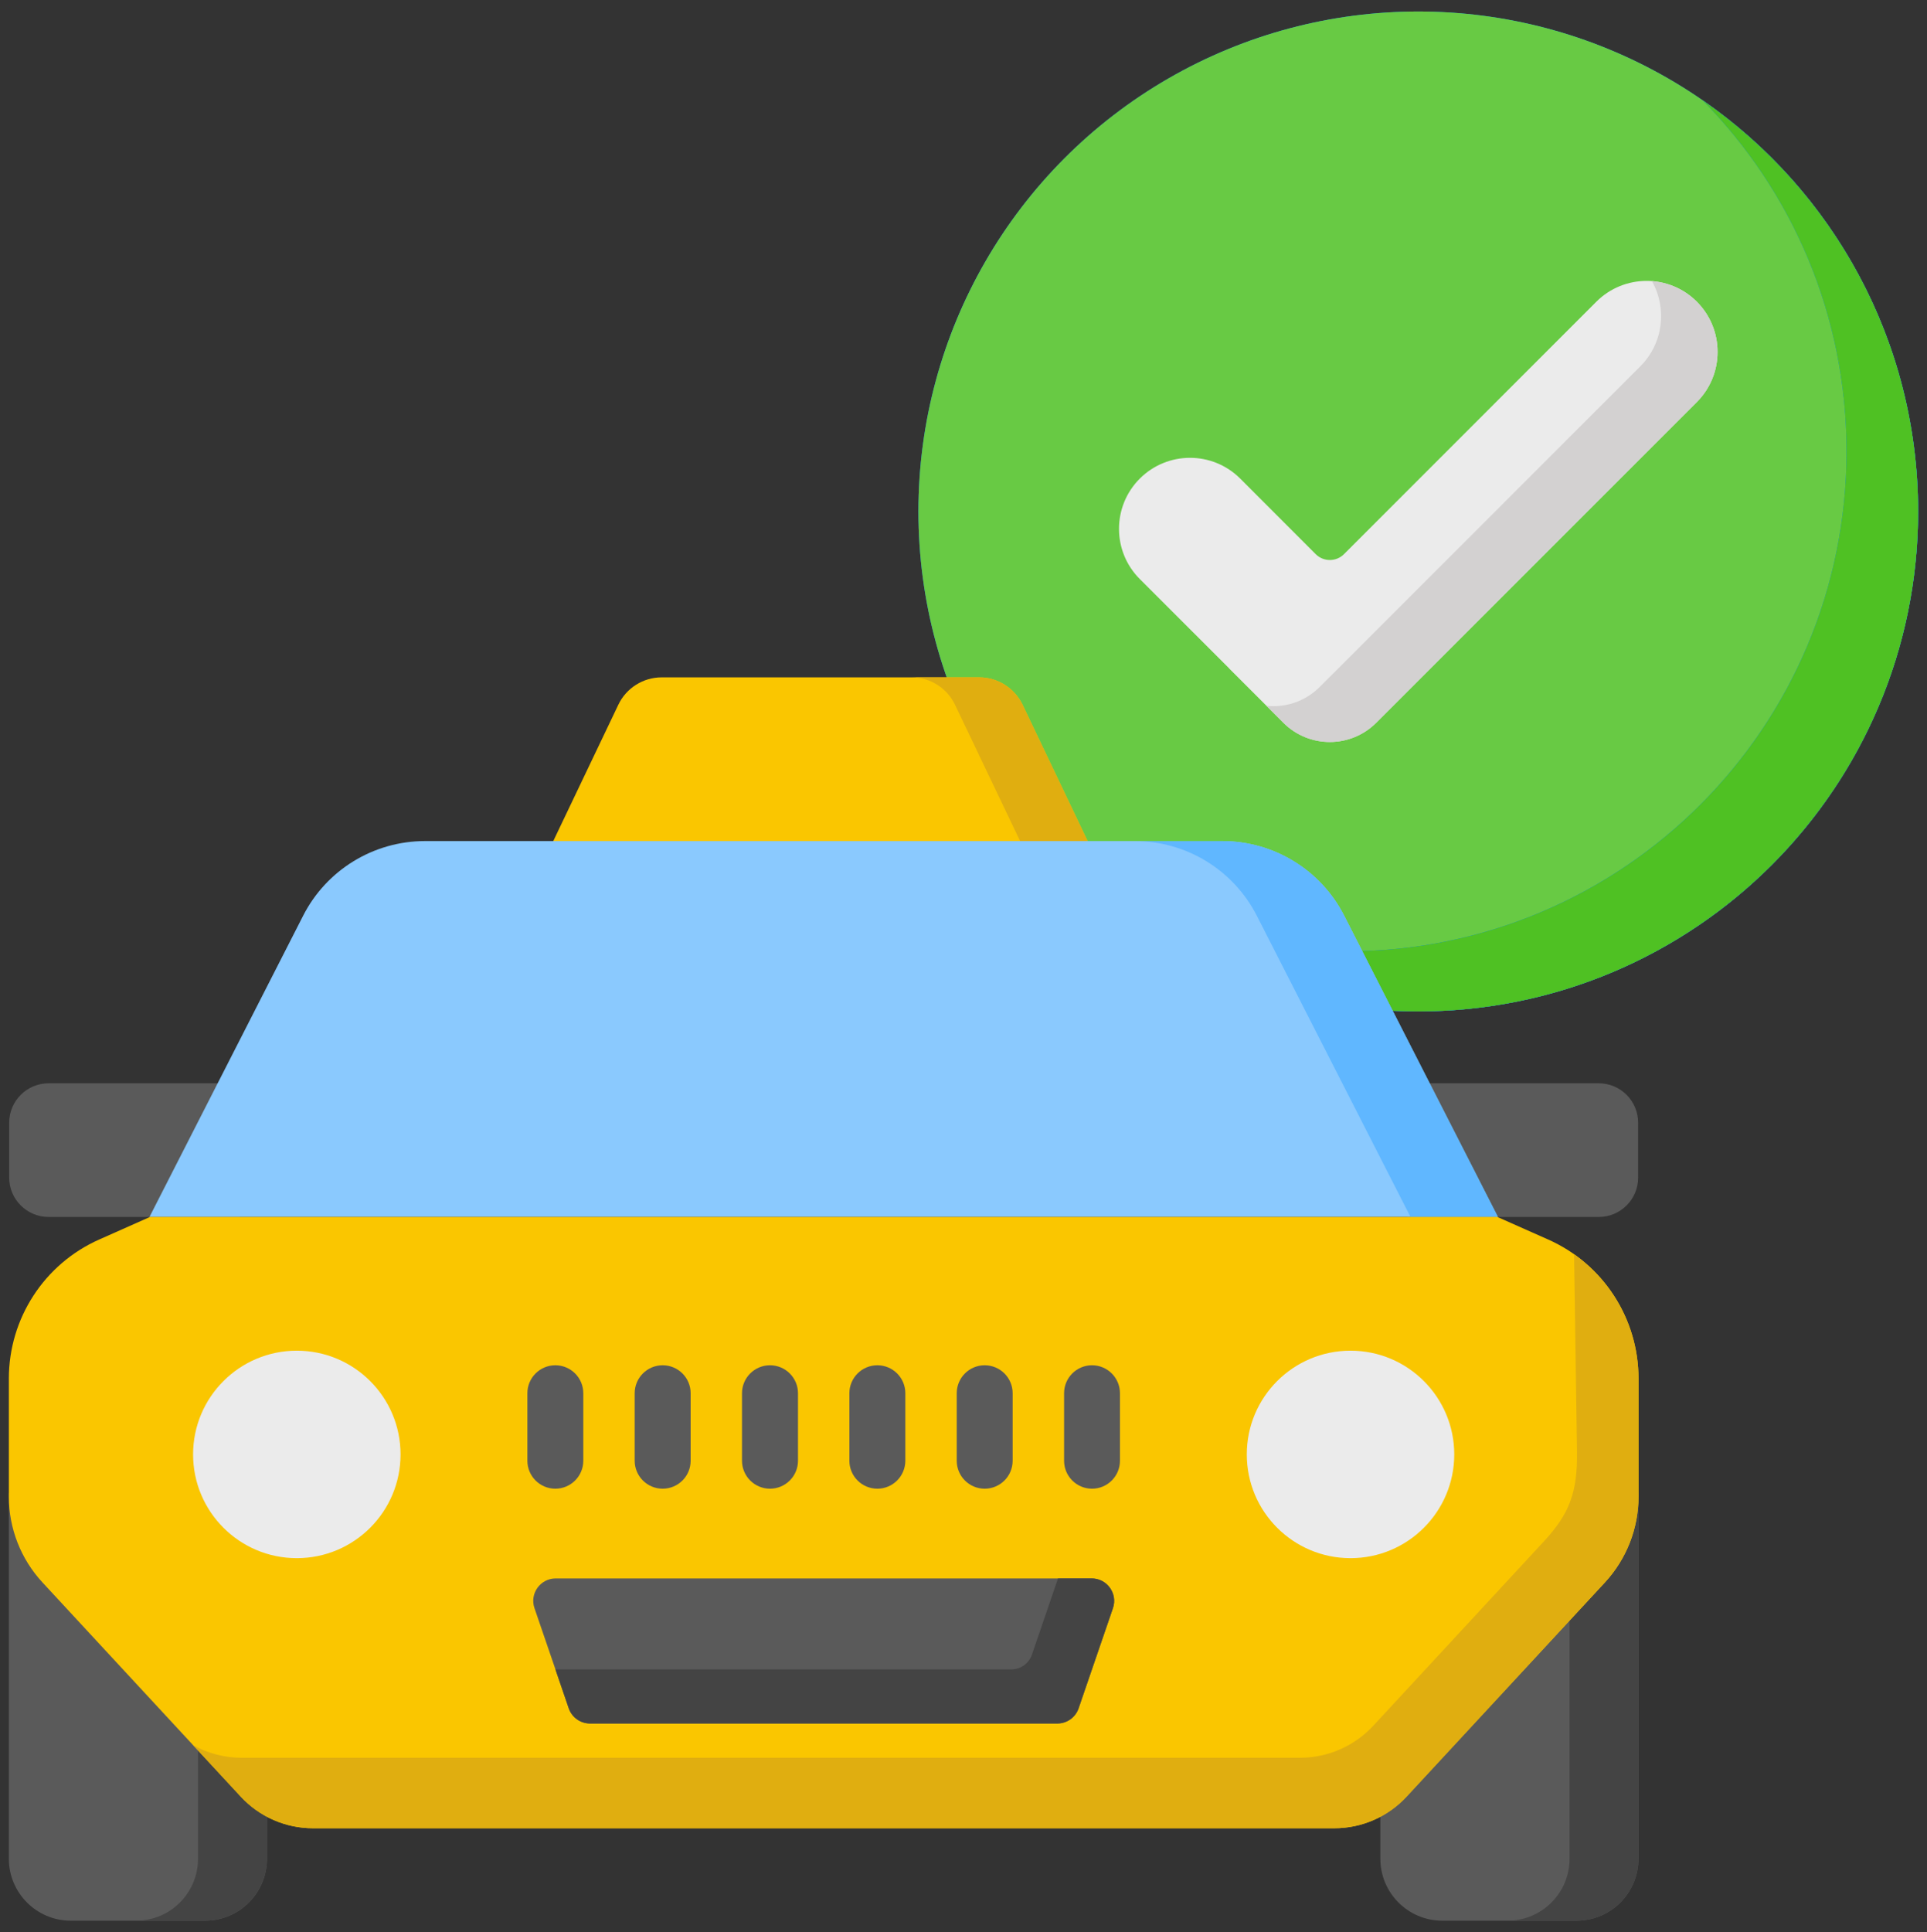 <?xml version="1.0" encoding="utf-8"?>
<!-- Generator: Adobe Illustrator 16.0.0, SVG Export Plug-In . SVG Version: 6.00 Build 0)  -->
<!DOCTYPE svg PUBLIC "-//W3C//DTD SVG 1.1//EN" "http://www.w3.org/Graphics/SVG/1.1/DTD/svg11.dtd">
<svg version="1.1" id="Layer_1" xmlns="http://www.w3.org/2000/svg" xmlns:xlink="http://www.w3.org/1999/xlink" x="0px" y="0px"
	 width="51.107px" height="51.235px" viewBox="0 0 51.107 51.235" enable-background="new 0 0 51.107 51.235" xml:space="preserve">
<rect x="0" y="0" width="51.107" height="51.235" fill="#333333" stroke="none"/>
<g>
	<circle fill="#0593FC" cx="37.615" cy="13.562" r="13.257"/>
	<circle fill="#68CA44" cx="37.615" cy="13.562" r="13.257"/>
	<path fill="#0182FC" d="M50.872,13.562c0,7.322-5.936,13.257-13.257,13.257c-3.691,0-7.03-1.509-9.435-3.943
		c2.141,1.481,4.737,2.35,7.537,2.35c7.321,0,13.256-5.936,13.256-13.258c0-3.629-1.458-6.917-3.82-9.311
		C48.609,5.048,50.872,9.042,50.872,13.562z"/>
	<path fill="#4FC123" d="M50.872,13.562c0,7.322-5.936,13.257-13.257,13.257c-3.691,0-7.03-1.509-9.435-3.943
		c2.141,1.481,4.737,2.35,7.537,2.35c7.321,0,13.256-5.936,13.256-13.258c0-3.629-1.458-6.917-3.82-9.311
		C48.609,5.048,50.872,9.042,50.872,13.562z"/>
	<path fill="#EBEBEB" d="M42.338,8l-6.693,6.694c-0.207,0.207-0.544,0.207-0.751,0l-2.001-2.003c-0.736-0.735-1.928-0.735-2.664,0
		c-0.735,0.736-0.735,1.928,0,2.663l2.378,2.377l-0.002,0.001l1.433,1.433c0.679,0.679,1.781,0.679,2.46,0l8.503-8.503
		c0.735-0.735,0.735-1.928,0-2.663C44.266,7.265,43.074,7.265,42.338,8z"/>
	<path fill="#D3D1D1" d="M45.001,10.663l-8.503,8.503c-0.679,0.679-1.781,0.679-2.46,0l-0.451-0.451
		c0.504,0.055,1.027-0.113,1.414-0.5l8.503-8.502c0.612-0.611,0.714-1.542,0.307-2.259C44.245,7.486,44.67,7.668,45.001,8
		C45.737,8.735,45.737,9.928,45.001,10.663L45.001,10.663z"/>
	<path fill="#FAC600" d="M25.968,17.961h-8.419c-0.491,0-0.938,0.282-1.15,0.726l-1.823,3.819h7.183h7.184l-1.823-3.819
		C26.906,18.243,26.459,17.961,25.968,17.961z"/>
	<path fill="#E0AE10" d="M28.941,22.506h-1.789l-1.824-3.819c-0.211-0.443-0.66-0.726-1.15-0.726h1.791
		c0.491,0,0.938,0.282,1.151,0.726L28.941,22.506z"/>
	<path fill="#5A5A5A" d="M6.364,32.27H1.29c-0.578,0-1.046-0.468-1.046-1.045v-1.454c0-0.578,0.468-1.046,1.046-1.046h5.075V32.27z"
		/>
	<path fill="#5A5A5A" d="M37.326,32.27h5.075c0.577,0,1.045-0.468,1.045-1.045v-1.454c0-0.578-0.468-1.046-1.045-1.046h-5.075V32.27
		z"/>
	<path fill="#8AC9FE" d="M35.651,24.283c-0.62-1.217-1.87-1.981-3.235-1.981H21.845H11.274c-1.366,0-2.616,0.765-3.235,1.981
		L3.964,32.27h17.881h17.881L35.651,24.283z"/>
	<path fill="#60B7FF" d="M39.727,32.27h-2.318l-4.075-7.986c-0.621-1.217-1.87-1.981-3.235-1.981h2.318
		c1.365,0,2.614,0.764,3.234,1.981L39.727,32.27z"/>
	<path fill="#5A5A5A" d="M5.438,50.93H1.878c-0.908,0-1.643-0.736-1.643-1.643v-9.698h6.846v9.698
		C7.082,50.194,6.345,50.93,5.438,50.93z"/>
	<path fill="#5A5A5A" d="M41.812,50.93h-3.56c-0.907,0-1.643-0.736-1.643-1.643v-9.698h6.845v9.698
		C43.455,50.194,42.719,50.93,41.812,50.93z"/>
	<path fill="#444444" d="M7.082,39.589v9.698c0,0.907-0.736,1.643-1.644,1.643H3.609c0.908,0,1.643-0.735,1.643-1.643v-9.698H7.082z
		"/>
	<path fill="#444444" d="M43.455,39.589v9.698c0,0.907-0.735,1.643-1.643,1.643h-1.829c0.908,0,1.644-0.735,1.644-1.643v-9.698
		H43.455z"/>
	<path fill="#FAC600" d="M39.714,32.27H21.845H3.976L2.63,32.868c-1.456,0.647-2.395,2.092-2.395,3.685v3.133
		c0,0.843,0.318,1.655,0.891,2.274l5.261,5.682c0.494,0.533,1.187,0.836,1.913,0.836h13.545H35.39c0.726,0,1.42-0.303,1.913-0.836
		l5.262-5.682c0.572-0.619,0.89-1.431,0.89-2.274v-3.133c0-1.593-0.938-3.038-2.394-3.685L39.714,32.27z"/>
	<g>
		<path fill="#5A5A5A" d="M14.728,39.475c-0.409,0-0.741-0.332-0.741-0.742v-1.789c0-0.41,0.332-0.742,0.741-0.742
			c0.41,0,0.742,0.332,0.742,0.742v1.789C15.47,39.143,15.138,39.475,14.728,39.475z"/>
		<path fill="#5A5A5A" d="M17.575,39.475c-0.41,0-0.742-0.332-0.742-0.742v-1.789c0-0.41,0.332-0.742,0.742-0.742
			c0.41,0,0.742,0.332,0.742,0.742v1.789C18.317,39.143,17.985,39.475,17.575,39.475z"/>
		<path fill="#5A5A5A" d="M20.421,39.475c-0.409,0-0.742-0.332-0.742-0.742v-1.789c0-0.41,0.333-0.742,0.742-0.742
			c0.41,0,0.743,0.332,0.743,0.742v1.789C21.164,39.143,20.832,39.475,20.421,39.475z"/>
		<path fill="#5A5A5A" d="M23.269,39.475c-0.41,0-0.742-0.332-0.742-0.742v-1.789c0-0.41,0.332-0.742,0.742-0.742
			s0.742,0.332,0.742,0.742v1.789C24.01,39.143,23.678,39.475,23.269,39.475z"/>
		<path fill="#5A5A5A" d="M26.115,39.475c-0.41,0-0.741-0.332-0.741-0.742v-1.789c0-0.41,0.331-0.742,0.741-0.742
			c0.41,0,0.742,0.332,0.742,0.742v1.789C26.857,39.143,26.525,39.475,26.115,39.475z"/>
		<path fill="#5A5A5A" d="M28.962,39.475c-0.41,0-0.741-0.332-0.741-0.742v-1.789c0-0.41,0.332-0.742,0.741-0.742
			s0.741,0.332,0.741,0.742v1.789C29.703,39.143,29.372,39.475,28.962,39.475z"/>
	</g>
	<path fill="#E0AE10" d="M41.747,33.258c1.058,0.746,1.709,1.969,1.709,3.295v3.133c0,0.843-0.319,1.654-0.891,2.274l-5.262,5.682
		c-0.493,0.533-1.187,0.836-1.913,0.836H8.3c-0.726,0-1.419-0.303-1.913-0.836l-1.265-1.366c0.388,0.216,0.828,0.333,1.282,0.333
		h28.077c0.737,0,1.439-0.308,1.939-0.847c1.515-1.637,3.007-3.248,4.521-4.884c0.686-0.74,0.896-1.306,0.884-2.37L41.747,33.258z"
		/>
	<path fill="#5A5A5A" d="M14.739,41.854c-0.409,0-0.697,0.402-0.564,0.789l0.91,2.655c0.083,0.241,0.31,0.403,0.564,0.403h7.489
		h4.904c0.255,0,0.482-0.162,0.564-0.403l0.911-2.655c0.132-0.387-0.155-0.789-0.565-0.789H14.739z"/>
	<path fill="#444444" d="M29.517,42.643l-0.911,2.656c-0.083,0.241-0.31,0.402-0.565,0.402H15.649c-0.256,0-0.482-0.162-0.565-0.402
		l-0.354-1.034c0.011,0.002,0.023,0.002,0.034,0.002h12.054c0.249,0,0.469-0.157,0.55-0.392l0.692-2.021h0.891
		C29.361,41.854,29.648,42.256,29.517,42.643z"/>
	<circle fill="#EBEBEB" cx="7.872" cy="38.566" r="2.751"/>
	<circle fill="#EBEBEB" cx="35.818" cy="38.566" r="2.751"/>
</g>
</svg>

